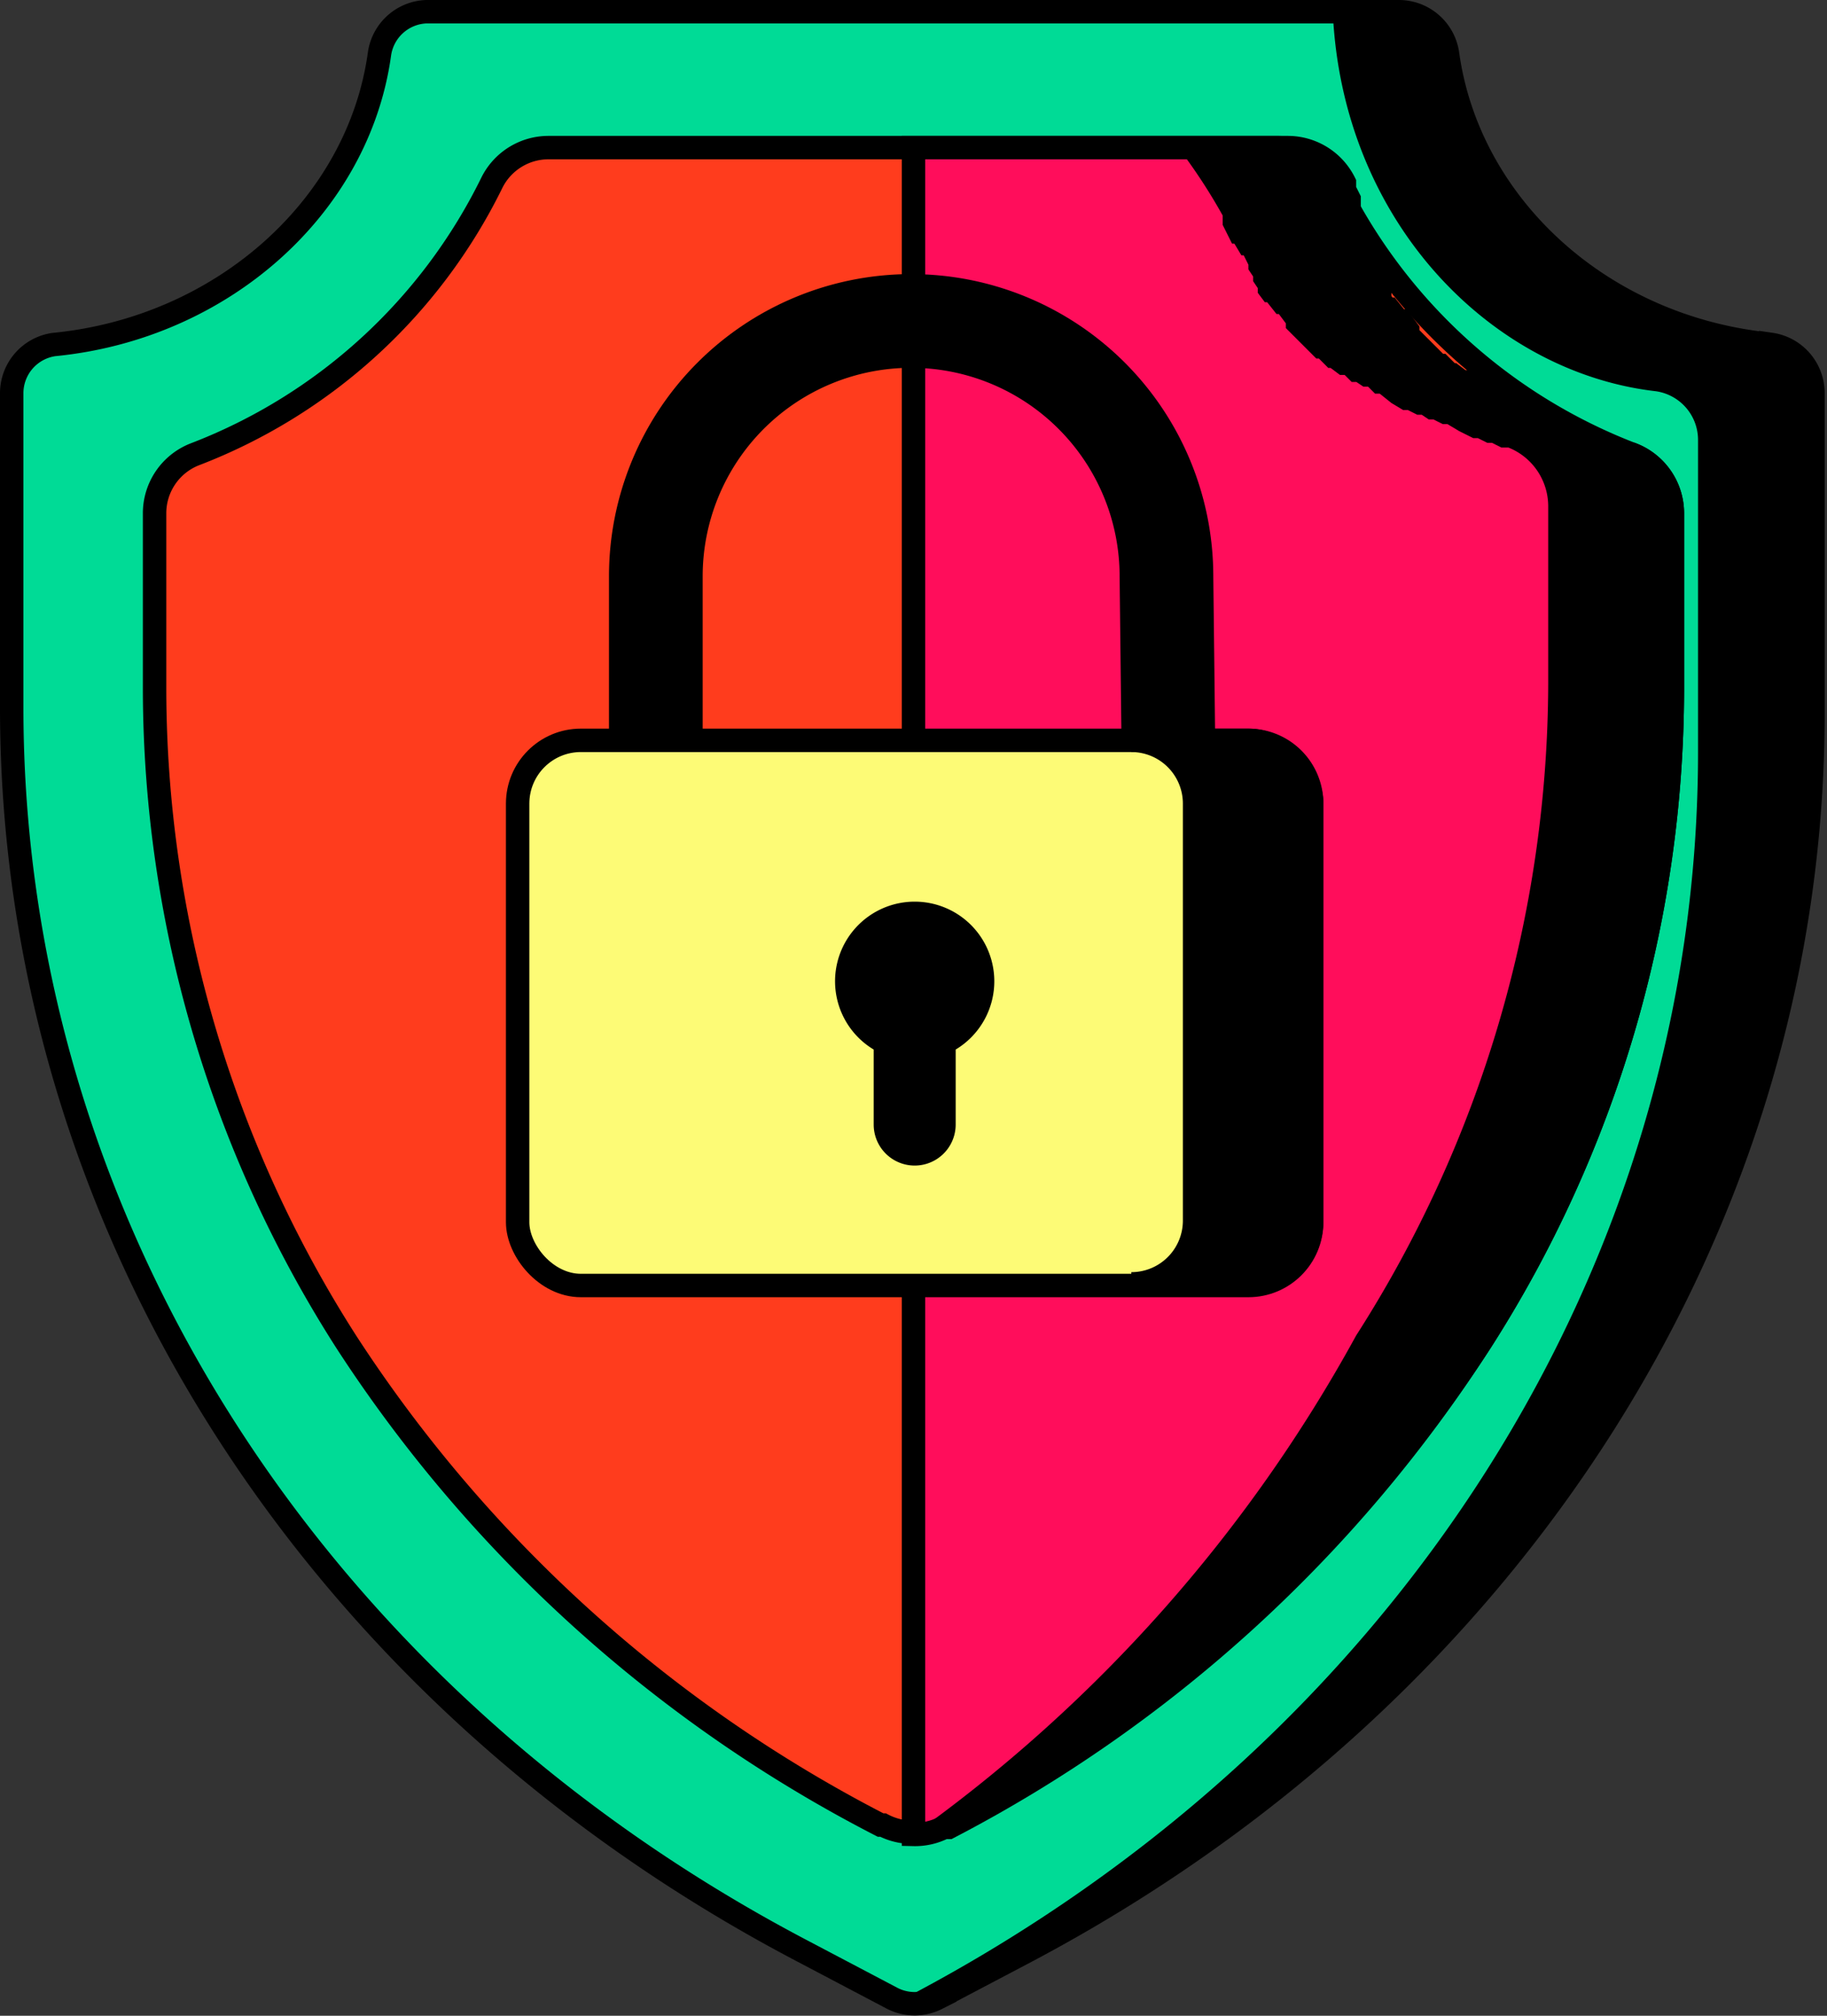 <svg xmlns="http://www.w3.org/2000/svg" xmlns:xlink="http://www.w3.org/1999/xlink" width="60.396" height="66.621" viewBox="0 0 60.396 66.621">
  <rect x="0" y="0" width="60.396" height="66.621" fill="#333333" stroke="none"/>
  <defs>
    <clipPath id="clip-path">
      <rect id="Rectangle_133613" data-name="Rectangle 133613" width="60.396" height="66.621" fill="none"/>
    </clipPath>
  </defs>
  <g id="Artwork_27" data-name="Artwork 27" transform="translate(30.198 33.311)">
    <g id="Group_13941" data-name="Group 13941" transform="translate(-30.198 -33.311)" clip-path="url(#clip-path)">
      <path id="Path_73370" data-name="Path 73370" d="M34.027,64.612l-2.942,1.549a1.626,1.626,0,0,1-1.471,0l-2.942-1.549C10.411,56.095.5,40.454.5,23.5V13.121A1.626,1.626,0,0,1,1.894,11.5c5.575-.542,10.066-4.568,10.763-9.6A1.626,1.626,0,0,1,14.205.5H46.339a1.626,1.626,0,0,1,1.626,1.394c.7,5.033,5.11,9.059,10.685,9.6a1.626,1.626,0,0,1,1.394,1.626V23.5c0,16.957-9.911,32.6-26.094,41.116" transform="translate(-0.113 -0.113)" fill="#00db96"/>
      <path id="Path_73371" data-name="Path 73371" d="M34.027,64.612l-2.942,1.549a1.626,1.626,0,0,1-1.471,0l-2.942-1.549C10.411,56.095.5,40.454.5,23.5V13.121A1.626,1.626,0,0,1,1.894,11.5c5.575-.542,10.066-4.568,10.763-9.6A1.626,1.626,0,0,1,14.205.5H46.339a1.626,1.626,0,0,1,1.626,1.394c.7,5.033,5.11,9.059,10.685,9.6a1.626,1.626,0,0,1,1.394,1.626V23.5C60.121,40.454,50.133,56.095,34.027,64.612Z" transform="translate(-0.113 -0.113)" fill="none" stroke="#000" stroke-miterlimit="10" stroke-width="0.774"/>
      <path id="Path_73372" data-name="Path 73372" d="M67.2,11.5c-5.575-.542-9.989-4.568-10.685-9.6A1.626,1.626,0,0,0,54.893.5H52.725c.31,6.969,5.265,11.924,10.685,12.544A1.626,1.626,0,0,1,64.8,14.67v10.3c0,16.957-9.911,32.6-26.094,41.116l-.31.155a1.626,1.626,0,0,0,1.239-.155l2.942-1.549c16.183-8.517,26.094-24.158,26.094-41.116v-10.3A1.626,1.626,0,0,0,67.282,11.5" transform="translate(-8.667 -0.113)"/>
      <path id="Path_73373" data-name="Path 73373" d="M30.6,61.74A46.3,46.3,0,0,1,12.949,45.789,40.109,40.109,0,0,1,6.6,24.264V18.379a2.091,2.091,0,0,1,1.316-1.936A18.2,18.2,0,0,0,17.75,7.461,2.091,2.091,0,0,1,19.608,6.3H43.767a2.091,2.091,0,0,1,1.858,1.161,18.2,18.2,0,0,0,9.834,8.982,2.091,2.091,0,0,1,1.316,1.936v5.885a40.109,40.109,0,0,1-6.349,21.526A46.3,46.3,0,0,1,32.771,61.74h-.155a2.091,2.091,0,0,1-1.936,0Z" transform="translate(-1.49 -1.422)" fill="#ff3c1d"/>
      <path id="Path_73374" data-name="Path 73374" d="M30.6,61.74A46.3,46.3,0,0,1,12.949,45.789,40.109,40.109,0,0,1,6.6,24.264V18.379a2.091,2.091,0,0,1,1.316-1.936A18.2,18.2,0,0,0,17.75,7.461,2.091,2.091,0,0,1,19.608,6.3H43.767a2.091,2.091,0,0,1,1.858,1.161,18.2,18.2,0,0,0,9.834,8.982,2.091,2.091,0,0,1,1.316,1.936v5.885a40.109,40.109,0,0,1-6.349,21.526A46.3,46.3,0,0,1,32.771,61.74h-.155a2.091,2.091,0,0,1-1.936,0Z" transform="translate(-1.49 -1.422)" fill="none" stroke="#000" stroke-miterlimit="10" stroke-width="0.774"/>
      <path id="Path_73375" data-name="Path 73375" d="M62.771,16.443h-.31l-.31-.155H62l-.31-.155h-.155l-.465-.232h0l-.387-.232h-.155l-.31-.155h-.155l-.232-.155h-.155l-.31-.155h-.155l-.387-.232h0l-.387-.31H58.28l-.232-.232h-.155l-.232-.155h-.155l-.232-.232h-.155l-.31-.232h-.077l-.31-.31h-.077l-.232-.232-.155-.155-.232-.232-.155-.155-.232-.232V12.34l-.232-.31h-.077l-.31-.387h-.077l-.232-.31v-.155l-.155-.232v-.155l-.155-.232V10.4l-.155-.31h-.077l-.232-.387h-.077L53.4,9.4V8l-.155-.31V7.461A2.091,2.091,0,0,0,51.389,6.3H39V62.05a2.091,2.091,0,0,0,1.007-.232h.155A46.3,46.3,0,0,0,57.738,45.789a40.109,40.109,0,0,0,6.349-21.526V18.379a2.091,2.091,0,0,0-1.316-1.936" transform="translate(-8.802 -1.422)" fill="#ff0d5b"/>
      <path id="Path_73376" data-name="Path 73376" d="M62.771,16.443h-.31l-.31-.155H62l-.31-.155h-.155l-.465-.232h0l-.387-.232h-.155l-.31-.155h-.155l-.232-.155h-.155l-.31-.155h-.155l-.387-.232h0l-.387-.31H58.28l-.232-.232h-.155l-.232-.155h-.155l-.232-.232h-.155l-.31-.232h-.077l-.31-.31h-.077l-.232-.232-.155-.155-.232-.232-.155-.155-.232-.232V12.34l-.232-.31h-.077l-.31-.387h-.077l-.232-.31v-.155l-.155-.232v-.155l-.155-.232V10.4l-.155-.31h-.077l-.232-.387h-.077L53.4,9.4V8l-.155-.31V7.461A2.091,2.091,0,0,0,51.389,6.3H39V62.05a2.091,2.091,0,0,0,1.007-.232h.155A46.3,46.3,0,0,0,57.738,45.789a40.109,40.109,0,0,0,6.349-21.526V18.379A2.091,2.091,0,0,0,62.771,16.443Z" transform="translate(-8.802 -1.422)" fill="none" stroke="#000" stroke-miterlimit="10" stroke-width="0.774"/>
      <path id="Path_73377" data-name="Path 73377" d="M62.771,16.443h-.31l-.31-.155H62l-.31-.155h-.155l-.465-.232h0l-.387-.232h-.155l-.31-.155h-.155l-.232-.155h-.155l-.31-.155h-.155l-.387-.232h0l-.387-.31H58.28l-.232-.232h-.155l-.232-.155h-.155l-.232-.232h-.155l-.31-.232h-.077l-.31-.31h-.077l-.232-.232-.155-.155-.232-.232-.155-.155-.232-.232V12.34l-.232-.31h-.077l-.31-.387h-.077l-.232-.31v-.155l-.155-.232v-.155l-.155-.232V10.4l-.155-.31h-.077l-.232-.387h-.077L53.4,9.4V8l-.155-.31V7.461A2.091,2.091,0,0,0,51.389,6.3H47.75a18.583,18.583,0,0,1,1.471,2.245v.31l.155.31h0l.155.31h.077l.232.387h.077l.155.31v.155l.155.232v.155l.155.232V11.1l.232.31h.077L51,11.8h.077l.232.31v.155l.232.232.155.155.232.232.155.155.232.232H52.4l.31.31h.077l.31.232h.155l.232.232h.155l.232.155h.155l.232.232h.155l.387.31h0l.387.232h.155l.31.155H55.8l.232.155h.155l.31.155h.155l.387.232h0l.465.232h.155l.31.155h.155l.31.155h.232a2.091,2.091,0,0,1,1.316,1.936v5.885a40.109,40.109,0,0,1-6.349,21.526A49.4,49.4,0,0,1,39,62.05h0a2.091,2.091,0,0,0,1.007-.232h.155A46.3,46.3,0,0,0,57.738,45.789a40.109,40.109,0,0,0,6.349-21.526V18.379a2.091,2.091,0,0,0-1.316-1.936" transform="translate(-8.802 -1.422)"/>
      <path id="Path_73378" data-name="Path 73378" d="M44.957,28.876H28V22.14a8.44,8.44,0,1,1,16.88,0Z" transform="translate(-6.32 -3.092)" fill="none" stroke="#000" stroke-miterlimit="10" stroke-width="3.097"/>
      <path id="Path_73379" data-name="Path 73379" d="M46.258,49.641H24.191A2.091,2.091,0,0,1,22.1,47.551V33.691A2.091,2.091,0,0,1,24.191,31.6H46.258a2.091,2.091,0,0,1,2.091,2.091V47.473a2.091,2.091,0,0,1-2.091,2.091" transform="translate(-4.988 -7.132)" fill="#fdfb76"/>
      <rect id="Rectangle_133612" data-name="Rectangle 133612" width="26.249" height="18.018" rx="2.091" transform="translate(17.112 24.468)" fill="none" stroke="#000" stroke-miterlimit="10" stroke-width="0.774"/>
      <path id="Path_73380" data-name="Path 73380" d="M52.172,31.6H48.3a2.091,2.091,0,0,1,2.091,2.091V47.473A2.091,2.091,0,0,1,48.3,49.564h3.794a2.091,2.091,0,0,0,2.168-2.091V33.691A2.091,2.091,0,0,0,52.172,31.6" transform="translate(-10.901 -7.132)"/>
      <path id="Path_73381" data-name="Path 73381" d="M52.172,31.6H48.3a2.091,2.091,0,0,1,2.091,2.091V47.473A2.091,2.091,0,0,1,48.3,49.564h3.794a2.091,2.091,0,0,0,2.168-2.091V33.691A2.091,2.091,0,0,0,52.172,31.6Z" transform="translate(-10.901 -7.132)" fill="none" stroke="#000" stroke-miterlimit="10" stroke-width="0.774"/>
      <path id="Path_73382" data-name="Path 73382" d="M37.428,43.255v2.71a.968.968,0,0,0,1.936,0v-2.71a2.245,2.245,0,1,0-1.936,0" transform="translate(-8.159 -8.798)"/>
      <path id="Path_73383" data-name="Path 73383" d="M37.428,43.255v2.71a.968.968,0,0,0,1.936,0v-2.71a2.245,2.245,0,1,0-1.936,0Z" transform="translate(-8.159 -8.798)" fill="none" stroke="#000" stroke-miterlimit="10" stroke-width="0.774"/>
    </g>
  </g>
</svg>
